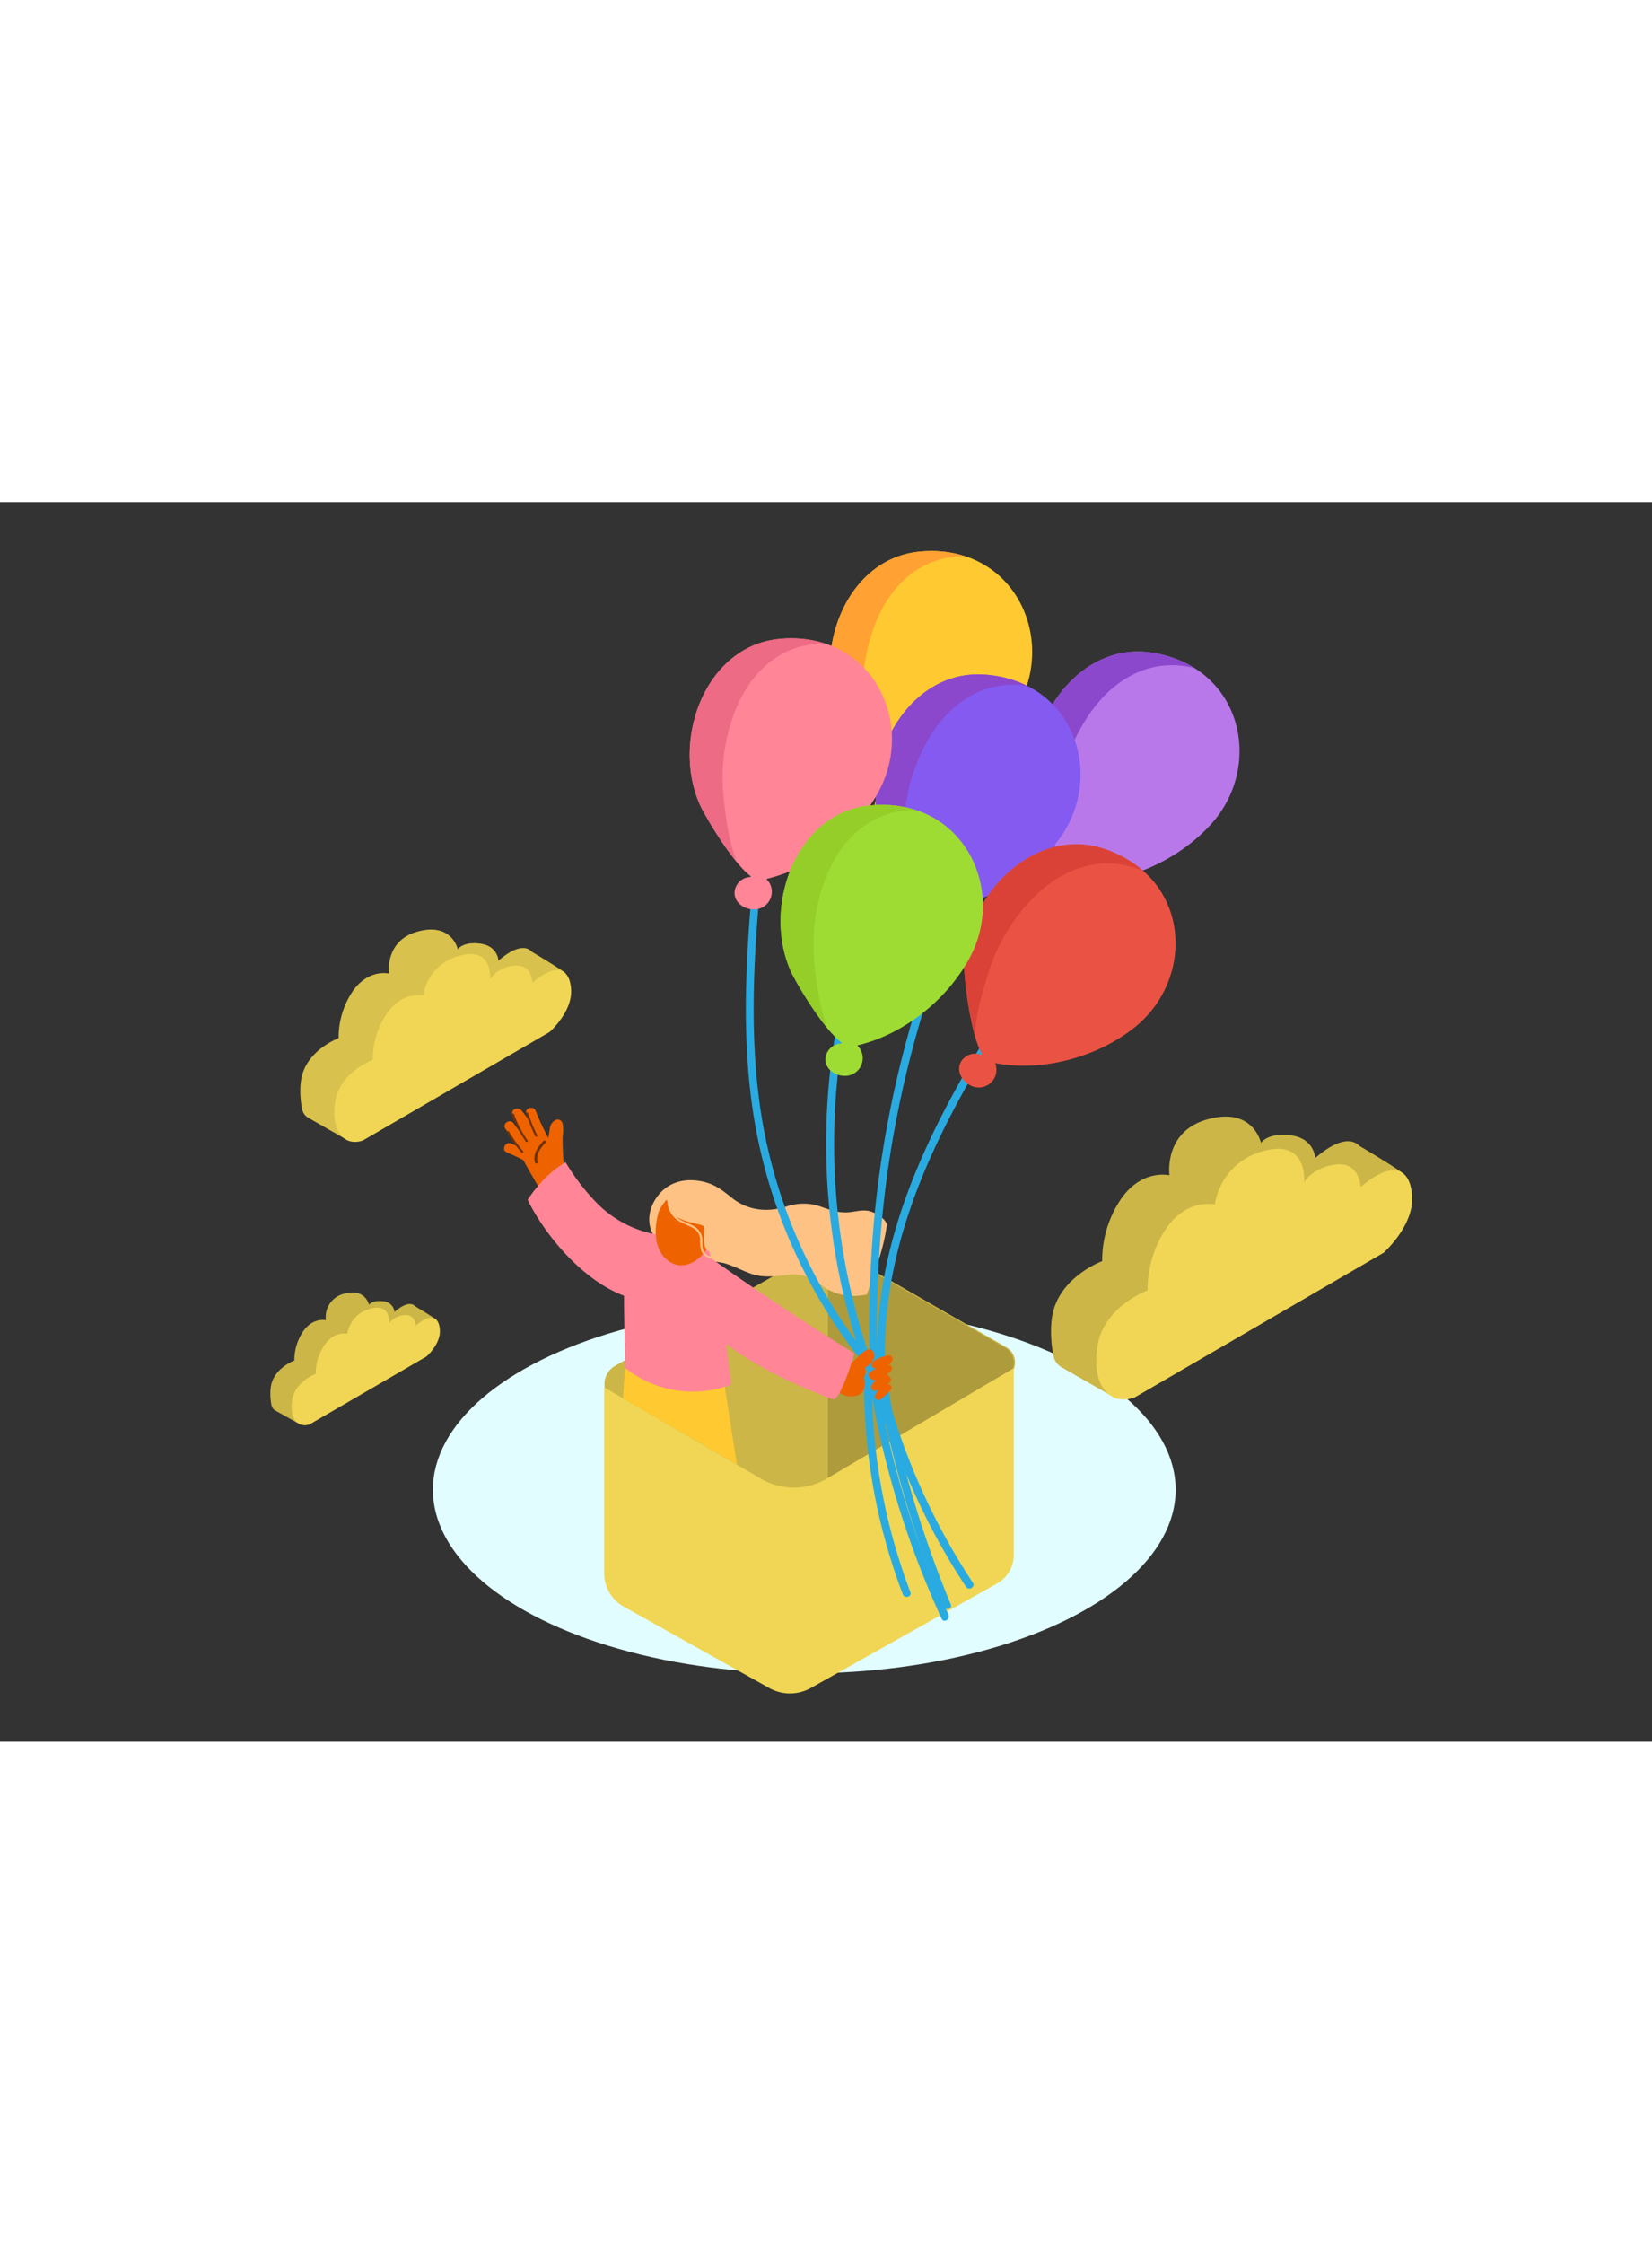 <svg id="Layer_1" data-name="Layer 1" xmlns="http://www.w3.org/2000/svg" viewBox="0 0 400 300" data-imageid="surfing-7" imageName="Balloon" class="illustrations_image" style="width: 221px;"><rect x="0" y="0" width="400" height="300" fill="#333333" stroke="none"/><title>25_Balloon_isometric</title><ellipse cx="194.74" cy="239.01" rx="89.92" ry="44.46" fill="#e1fdff"/><path d="M149,209l44.11-25a15,15,0,0,1,14.83,0l35.71,20.53a4.26,4.26,0,0,1,.65,6.92l-54.42,46.75L147.9,217.13A5.12,5.12,0,0,1,149,209Z" fill="#f0d654" class="target-color"/><path d="M149,209l44.11-25a15,15,0,0,1,14.83,0l35.71,20.53a4.26,4.26,0,0,1,.65,6.92l-54.42,46.75L147.9,217.13A5.12,5.12,0,0,1,149,209Z" opacity="0.15"/><path d="M243.34,204.65l-35.71-20.53a14.93,14.93,0,0,0-7.17-2V249L244,211.57A4.26,4.26,0,0,0,243.34,204.65Z" opacity="0.15"/><path d="M245.48,209.59l-45.26,26.73a15.75,15.75,0,0,1-15.93.05l-38-22.13v45a9.24,9.24,0,0,0,4.73,8.07L186.24,287a10.32,10.32,0,0,0,10.08,0l45.1-25.29a8,8,0,0,0,4.06-6.94Z" fill="#f0d654" class="target-color"/><path d="M136.86,114c-.54-.68-8.05-5.14-8.05-5.14v0c-1.54-1.7-4.4-1.11-8.12,2.13,0,0-.13-3.55-4.38-4.12s-5.47,1.36-5.47,1.36-1.43-6.73-10-4.2c-7.74,2.3-6.65,10.08-6.65,10.08s-4.81-1.21-8.66,4.09A20,20,0,0,0,82,129.75s-8.09,2.93-9.12,10.29a18,18,0,0,0-.16,1.92l0,.19a22,22,0,0,0,.43,4.72A3.08,3.08,0,0,0,74.64,149l8.58,4.9a12.25,12.25,0,0,0-.88-6.28L124.84,123a18.53,18.53,0,0,0,4.62-6.65l3.27-.85S137.39,114.7,136.86,114Z" fill="#f0d654" class="target-color"/><path d="M136.86,114c-.54-.68-8.05-5.14-8.05-5.14v0c-1.54-1.7-4.4-1.11-8.12,2.13,0,0-.13-3.55-4.38-4.12s-5.47,1.36-5.47,1.36-1.43-6.73-10-4.2c-7.74,2.3-6.65,10.08-6.65,10.08s-4.81-1.21-8.66,4.09A20,20,0,0,0,82,129.75s-8.09,2.93-9.12,10.29a18,18,0,0,0-.16,1.92l0,.19a22,22,0,0,0,.43,4.72A3.08,3.08,0,0,0,74.64,149l8.58,4.9a12.25,12.25,0,0,0-.88-6.28L124.84,123a18.53,18.53,0,0,0,4.62-6.65l3.27-.85S137.39,114.7,136.86,114Z" opacity="0.1"/><path d="M87.9,154.48l45.18-26.23s5.54-4.86,5.2-10.3-3.94-6.33-9.35-1.62c0,0-.11-4.56-4.38-4.12a7.71,7.71,0,0,0-5.89,3.24s.85-8.11-7.68-5.59a11.86,11.86,0,0,0-8.51,9.59s-4.81-1.21-8.66,4.09A20,20,0,0,0,90.25,135s-8.09,2.93-9.12,10.29S83.63,156,87.9,154.48Z" fill="#f0d654" class="target-color"/><path d="M150.86,216.91l27.57,16-3.69-23.53L152.05,205A99.47,99.47,0,0,0,150.86,216.91Z" fill="#ffc931"/><path d="M209.86,191.8c.84-2.26,1.6-4.55,2.35-6.87a47.1,47.1,0,0,0,2.55-10.13c-.6-1.62-2.77-2.85-4.3-3.22-1.92-.46-3.89.36-5.83.32-2.54,0-4.55-1-6.91-1.72a12.9,12.9,0,0,0-7.41.34c-4.57,1.41-9.24.93-13.05-2.1-2.16-1.72-3.84-3.12-6.57-3.84-4.21-1.11-8.56-.33-11.34,3.22-2.5,3.2-3.05,7.4-.39,10.67a10,10,0,0,0,5.32,3c1.85.53,3.6,1.62,5.5,2l.21,0a42.54,42.54,0,0,1,5.37.72c2.24.66,4.32,1.78,6.52,2.57,2.92,1,5.75.64,8.75.26,3.82-.48,5.85.7,8.81,2.88l.54.37a12.8,12.8,0,0,0,6.95,1.84A16.88,16.88,0,0,0,209.86,191.8Z" fill="#ffc285"/><path d="M138.43,163.93c-.66-1.15-1.34-2.38-1.92-3.64a64.53,64.53,0,0,1-.27-6.84,8.94,8.94,0,0,0,0-2.89,1.21,1.21,0,0,0-1.57-1.07,2.53,2.53,0,0,0-1.53,2.09c-.14.76-.25,1.52-.36,2.29a49.44,49.44,0,0,1-3.06-6.52c-.58-1.41-2.85-.67-2.27.76l.63,1.53a27.61,27.61,0,0,0-1.82-2.41c-.79-.93-2.7-.33-2.13,1a38.84,38.84,0,0,0,2.7,5.34q-1.27-1.57-2.45-3.21c-.89-1.25-2.89.06-2,1.32q1.65,2.31,3.48,4.48c-.68-.32-1.37-.63-2.07-.92-1.41-.59-2.51,1.53-1.09,2.13s2.69,1.19,4,1.86l.07.15q3.08,5.53,6.37,10.93c.8,1.31,2.8,0,2-1.32l-1-1.67a1.4,1.4,0,0,0,.86-.67,1.19,1.19,0,0,0,1.81-1A1.24,1.24,0,0,0,138.43,163.93Z" fill="#ee6300"/><path d="M131.6,154.58c-1.33,1.44-2.64,3.17-2.08,5.24.11.42.77.26.65-.16-.49-1.83.72-3.33,1.89-4.59C132.35,154.76,131.9,154.26,131.6,154.58Z" fill="#6d320b"/><path d="M130.06,153.25a50.57,50.57,0,0,1-2.2-5.38c-.1-.3-.6-.19-.49.12a51.71,51.71,0,0,0,2.25,5.51C129.76,153.78,130.2,153.54,130.06,153.25Z" fill="#6d320b"/><path d="M127.76,154.52a27,27,0,0,1-3.29-6.36c-.11-.3-.6-.19-.49.12a27.43,27.43,0,0,0,3.34,6.48C127.5,155,127.95,154.79,127.76,154.52Z" fill="#6d320b"/><path d="M126.66,157.08a29.84,29.84,0,0,1-3.43-4.77c-.16-.28-.61,0-.44.24a30.5,30.5,0,0,0,3.5,4.88C126.5,157.67,126.87,157.33,126.66,157.08Z" fill="#6d320b"/><path d="M170.82,179.3l-8.16-1.63a27,27,0,0,1-18.24-8.13,52.52,52.52,0,0,1-7.47-9.77,25.07,25.07,0,0,0-6.52,5.56,30.81,30.81,0,0,0-2.67,3.51c3.55,7.38,12.46,19.12,23.33,23.24,0,0,0,8.05.32,17.49a26.29,26.29,0,0,0,25.64,4S173.58,183.31,170.82,179.3Z" fill="#ff8597"/><path d="M166.65,179s15.77,11.87,40.18,27c0,0-1.46,8.15-4.89,11.24,0,0-26.71-9.35-33.6-21.45" fill="#ff8597"/><path d="M159.53,171.64S156.65,180,162,183.75s12.53-4.11,10.56-11.54S162.92,164.49,159.53,171.64Z" fill="#ee6300"/><path d="M173.23,182.59a2.64,2.64,0,0,1-2.45-.73c-.79-.8-.71-1.92-.72-3a3.85,3.85,0,0,0-1.74-3.42c-1.39-.95-3.15-1.21-4.41-2.37-.13-.12-.26-.25-.38-.38a3.45,3.45,0,0,0,.54.41c2.06,1.25,5.11,1.55,6.07,2s-.57,4.29,1.14,6,5.77-8.77,3.43-11.61-10.1-6.16-13.46-1.45a12.14,12.14,0,0,0,.34,1.24,6.22,6.22,0,0,0,1.35,3.49c1.25,1.56,3.08,1.91,4.73,2.86a3.36,3.36,0,0,1,1.87,2.81,8.19,8.19,0,0,0,.32,2.9,3.12,3.12,0,0,0,3.53,1.68C173.71,183,173.55,182.52,173.23,182.59Z" fill="#ffc285"/><path d="M216.63,151.55a257.16,257.16,0,0,1,21.58-65.71c.53-1.1-1.11-2.07-1.65-1a257.16,257.16,0,0,0-25.81,102.27c-.26,6.54-.44,13.22-.12,19.85a158.48,158.48,0,0,1,1-106.17c.42-1.15-1.42-1.65-1.84-.51a160.17,160.17,0,0,0-2.49,102.75,126,126,0,0,1-22.61-52.61c-4-22.81-1.76-46.13.44-69,.12-1.22-1.79-1.21-1.91,0-2.27,23.66-4.54,47.76,0,71.32A128.22,128.22,0,0,0,208.71,208a.86.86,0,0,0,.35.27c.29.82.59,1.64.9,2.46a.88.88,0,0,0-.75.89,144.09,144.09,0,0,0,9.38,52.69c.43,1.14,2.27.64,1.84-.51a142.66,142.66,0,0,1-9.26-47A223.19,223.19,0,0,0,228,270.24c.51,1.11,2.15.15,1.65-1a220.89,220.89,0,0,1-15.3-46.07.92.92,0,0,0,.13-.73c-2.61-11.74-2.32-24.23-1.8-36.18A253.78,253.78,0,0,1,216.63,151.55Z" fill="#29abe2"/><path d="M247.54,119.32c.67-1-1-2-1.65-1-17,26-33.24,54.73-33.51,86.43a.86.86,0,0,0-.11.47c0,.44.07.89.1,1.33,0,1,0,1.93.09,2.9a1,1,0,0,0-.92,1.17q.83,3.58,1.83,7.1a260.61,260.61,0,0,0,15,49.55c.46,1.12,2.31.63,1.84-.51a260.71,260.71,0,0,1-10.76-31.5,160.16,160.16,0,0,0,14.45,27.26c.67,1,2.32.07,1.65-1a158.54,158.54,0,0,1-19.45-41.36,109.14,109.14,0,0,1-1.81-13.62C213.95,174.52,230.36,145.61,247.54,119.32Z" fill="#29abe2"/><path d="M215.71,214.81a.88.88,0,0,0-.23-1.21.8.8,0,0,0-.48-.13,6.83,6.83,0,0,0,.58-.6.74.74,0,0,0-.22-1.15,1,1,0,0,0-.6-.6l.6-.52.14-.12.19-.16a.88.88,0,0,0-.54-1.52,4.57,4.57,0,0,0,.67-.63l0-.06a.91.91,0,0,0-.7-1.6,7.77,7.77,0,0,0-3.83,1.6.88.88,0,0,0,.29,1.49,4.8,4.8,0,0,0,.61.09,7.81,7.81,0,0,0-1.58.89.88.88,0,0,0-.09,1.23,1.89,1.89,0,0,0,1.52.73,6.71,6.71,0,0,0-1,1.18.88.88,0,0,0,.9,1.35,6.12,6.12,0,0,0,.8-.24,4.71,4.71,0,0,0-.84,1.35c-.34.86.76,1.43,1.4.94a14.41,14.41,0,0,0,2.2-2.12l.06-.06Z" fill="#ee6300"/><path d="M211.55,205.87c-.77-2.06-3.07.15-4.35,1.6a.93.93,0,0,0-.21.13,6.44,6.44,0,0,1-.83.67,46.56,46.56,0,0,1-2.88,7.33,6.1,6.1,0,0,0,1.78.72,5.23,5.23,0,0,0,2.68-.15c1.83-.67,1.81-2.64,1.49-4.24,0,0,0,0,0-.06a4,4,0,0,0,.4-1.89.92.92,0,0,0-.16-.48C210.85,208.61,212.14,207.44,211.55,205.87Z" fill="#ee6300"/><path d="M278.81,36.42C261,33.69,247.36,53.68,250.4,70.77c.43,2.44,4.12,15.29,7.78,19.72l-.15.13A4,4,0,0,0,253.5,93c-1,2.34.89,4.7,3.09,5.36A4.28,4.28,0,0,0,261.64,92c11.69.16,23.95-5.55,31.64-14.09C306,63.82,300.87,39.81,278.81,36.42Z" fill="#b878ea"/><path d="M256.27,71.11A44.86,44.86,0,0,1,264,51c6.14-8.73,15.26-13.4,25.24-10.8a27.19,27.19,0,0,0-10.4-3.75C261,33.69,247.36,53.68,250.4,70.77a84.36,84.36,0,0,0,5.3,15.58C255,81.31,255.65,75.89,256.27,71.11Z" fill="#8b48cc"/><path d="M222.7,12c-17.9,1.65-26.33,24.35-19.25,40.21,1,2.26,7.7,13.84,12.32,17.25l-.11.16A4,4,0,0,0,211.83,73c-.36,2.5,2,4.35,4.29,4.45a4.28,4.28,0,0,0,3.38-7.35c11.38-2.68,21.89-11.19,27.29-21.34C255.71,32,244.93,9.93,222.7,12Z" fill="#ffc931"/><path d="M209.24,51.1a44.86,44.86,0,0,1,2.59-21.4c3.84-10,11.56-16.7,21.87-16.59a27.19,27.19,0,0,0-11-1.12c-17.9,1.65-26.33,24.35-19.25,40.21A84.36,84.36,0,0,0,212.37,66C210.49,61.3,209.79,55.89,209.24,51.1Z" fill="#ffa133"/><path d="M238.1,41.75C220.15,40.67,208.38,61.83,213,78.58c.66,2.39,5.51,14.85,9.56,18.92l-.14.14a4,4,0,0,0-4.29,2.76c-.73,2.42,1.32,4.6,3.57,5.05a4.28,4.28,0,0,0,4.45-6.75c11.66-.92,23.33-7.74,30.2-17C267.69,66.52,260.38,43.09,238.1,41.75Z" fill="#855af1"/><path d="M218.86,78.37a44.86,44.86,0,0,1,5.8-20.76c5.3-9.26,14-14.75,24.13-13.09a27.19,27.19,0,0,0-10.7-2.78C220.15,40.67,208.38,61.83,213,78.58a84.36,84.36,0,0,0,6.72,15C218.55,88.65,218.68,83.19,218.86,78.37Z" fill="#8b48cc"/><path d="M188.75,33.12c-17.9,1.65-26.33,24.35-19.25,40.21,1,2.26,7.7,13.84,12.32,17.25l-.11.16a4,4,0,0,0-3.82,3.37c-.36,2.5,2,4.35,4.29,4.45a4.28,4.28,0,0,0,3.38-7.35c11.38-2.68,21.89-11.19,27.29-21.34C221.75,53.12,211,31.06,188.75,33.12Z" fill="#ff8597"/><path d="M175.29,72.23a44.86,44.86,0,0,1,2.59-21.4c3.84-10,11.56-16.7,21.87-16.59a27.19,27.19,0,0,0-11-1.12c-17.9,1.65-26.33,24.35-19.25,40.21a84.36,84.36,0,0,0,8.92,13.83C176.54,82.43,175.83,77,175.29,72.23Z" fill="#ed6b84"/><path d="M267.34,83.92c-17-5.72-33.93,11.64-33.85,29,0,2.48,1.45,15.77,4.3,20.76l-.17.1a4,4,0,0,0-4.86,1.54c-1.34,2.14.07,4.79,2.13,5.81a4.28,4.28,0,0,0,6.06-5.35c11.49,2.15,24.54-1.39,33.58-8.49C289.45,115.55,288.5,91,267.34,83.92Z" fill="#ea5343"/><path d="M239.22,114.26a44.86,44.86,0,0,1,11-18.53c7.54-7.56,17.32-10.6,26.71-6.34a27.19,27.19,0,0,0-9.6-5.47c-17-5.72-33.93,11.64-33.85,29a84.36,84.36,0,0,0,2.57,16.26C236.24,124.1,237.79,118.87,239.22,114.26Z" fill="#db4237"/><path d="M210.76,73.41c-17.9,1.65-26.33,24.35-19.25,40.21,1,2.26,7.7,13.84,12.32,17.25l-.11.16a4,4,0,0,0-3.82,3.37c-.36,2.5,2,4.35,4.29,4.45a4.28,4.28,0,0,0,3.38-7.35c11.38-2.68,21.89-11.19,27.29-21.34C243.76,93.42,233,71.36,210.76,73.41Z" fill="#9edc33"/><path d="M197.29,112.53a44.86,44.86,0,0,1,2.59-21.4c3.84-10,11.56-16.7,21.87-16.59a27.19,27.19,0,0,0-11-1.12c-17.9,1.65-26.33,24.35-19.25,40.21a84.36,84.36,0,0,0,8.92,13.83C198.54,122.73,197.84,117.32,197.29,112.53Z" fill="#95ce29"/><path d="M105.59,197.88c-.34-.43-5-3.21-5-3.21v0c-1-1.07-2.75-.69-5.08,1.33a2.86,2.86,0,0,0-2.74-2.58c-2.68-.36-3.42.85-3.42.85s-.9-4.21-6.23-2.63A5.78,5.78,0,0,0,78.92,198s-3-.76-5.42,2.56a12.49,12.49,0,0,0-2.22,7.19s-5.06,1.83-5.71,6.44a11.29,11.29,0,0,0-.1,1.2v.12a13.77,13.77,0,0,0,.27,3,1.92,1.92,0,0,0,.94,1.34L72,222.83a7.67,7.67,0,0,0-.55-3.93l26.58-15.43a11.59,11.59,0,0,0,2.89-4.16l2-.53S105.92,198.3,105.59,197.88Z" fill="#f0d654" class="target-color"/><path d="M105.59,197.88c-.34-.43-5-3.21-5-3.21v0c-1-1.07-2.75-.69-5.08,1.33a2.86,2.86,0,0,0-2.74-2.58c-2.68-.36-3.42.85-3.42.85s-.9-4.21-6.23-2.63A5.78,5.78,0,0,0,78.92,198s-3-.76-5.42,2.56a12.49,12.49,0,0,0-2.22,7.19s-5.06,1.83-5.71,6.44a11.29,11.29,0,0,0-.1,1.2v.12a13.77,13.77,0,0,0,.27,3,1.92,1.92,0,0,0,.94,1.34L72,222.83a7.67,7.67,0,0,0-.55-3.93l26.58-15.43a11.59,11.59,0,0,0,2.89-4.16l2-.53S105.92,198.3,105.59,197.88Z" opacity="0.15"/><path d="M75,223.19l28.26-16.41s3.47-3,3.25-6.44-2.47-4-5.85-1c0,0-.07-2.85-2.74-2.58a4.82,4.82,0,0,0-3.68,2s.53-5.08-4.8-3.49a7.42,7.42,0,0,0-5.33,6s-3-.76-5.42,2.56A12.49,12.49,0,0,0,76.43,211s-5.06,1.83-5.71,6.44S72.29,224.13,75,223.19Z" fill="#f0d654" class="target-color"/><path d="M340,162.73c-.71-.91-10.73-6.85-10.73-6.85v.05c-2.05-2.27-5.87-1.48-10.82,2.83,0,0-.17-4.73-5.84-5.49s-7.29,1.82-7.29,1.82-1.91-9-13.28-5.6c-10.33,3.06-8.87,13.44-8.87,13.44s-6.42-1.61-11.55,5.45a26.62,26.62,0,0,0-4.74,15.33s-10.79,3.91-12.17,13.72a24.06,24.06,0,0,0-.21,2.56l0,.25a29.35,29.35,0,0,0,.57,6.3,4.1,4.1,0,0,0,2,2.86l11.44,6.53a16.34,16.34,0,0,0-1.17-8.37L324,174.66a24.71,24.71,0,0,0,6.16-8.86l4.36-1.13S340.72,163.64,340,162.73Z" fill="#f0d654" class="target-color"/><path d="M340,162.73c-.71-.91-10.73-6.85-10.73-6.85v.05c-2.05-2.27-5.87-1.48-10.82,2.83,0,0-.17-4.73-5.84-5.49s-7.29,1.82-7.29,1.82-1.91-9-13.28-5.6c-10.33,3.06-8.87,13.44-8.87,13.44s-6.42-1.61-11.55,5.45a26.62,26.62,0,0,0-4.74,15.33s-10.79,3.91-12.17,13.72a24.06,24.06,0,0,0-.21,2.56l0,.25a29.35,29.35,0,0,0,.57,6.3,4.1,4.1,0,0,0,2,2.86l11.44,6.53a16.34,16.34,0,0,0-1.17-8.37L324,174.66a24.71,24.71,0,0,0,6.16-8.86l4.36-1.13S340.72,163.64,340,162.73Z" opacity="0.15"/><path d="M274.73,216.69l60.25-35s7.39-6.48,6.93-13.74-5.26-8.44-12.47-2.16c0,0-.15-6.08-5.84-5.49s-7.85,4.32-7.85,4.32,1.13-10.82-10.24-7.45A15.81,15.81,0,0,0,294.15,170s-6.42-1.61-11.55,5.45a26.62,26.62,0,0,0-4.74,15.33s-10.79,3.91-12.17,13.72S269,218.7,274.73,216.69Z" fill="#f0d654" class="target-color"/></svg>